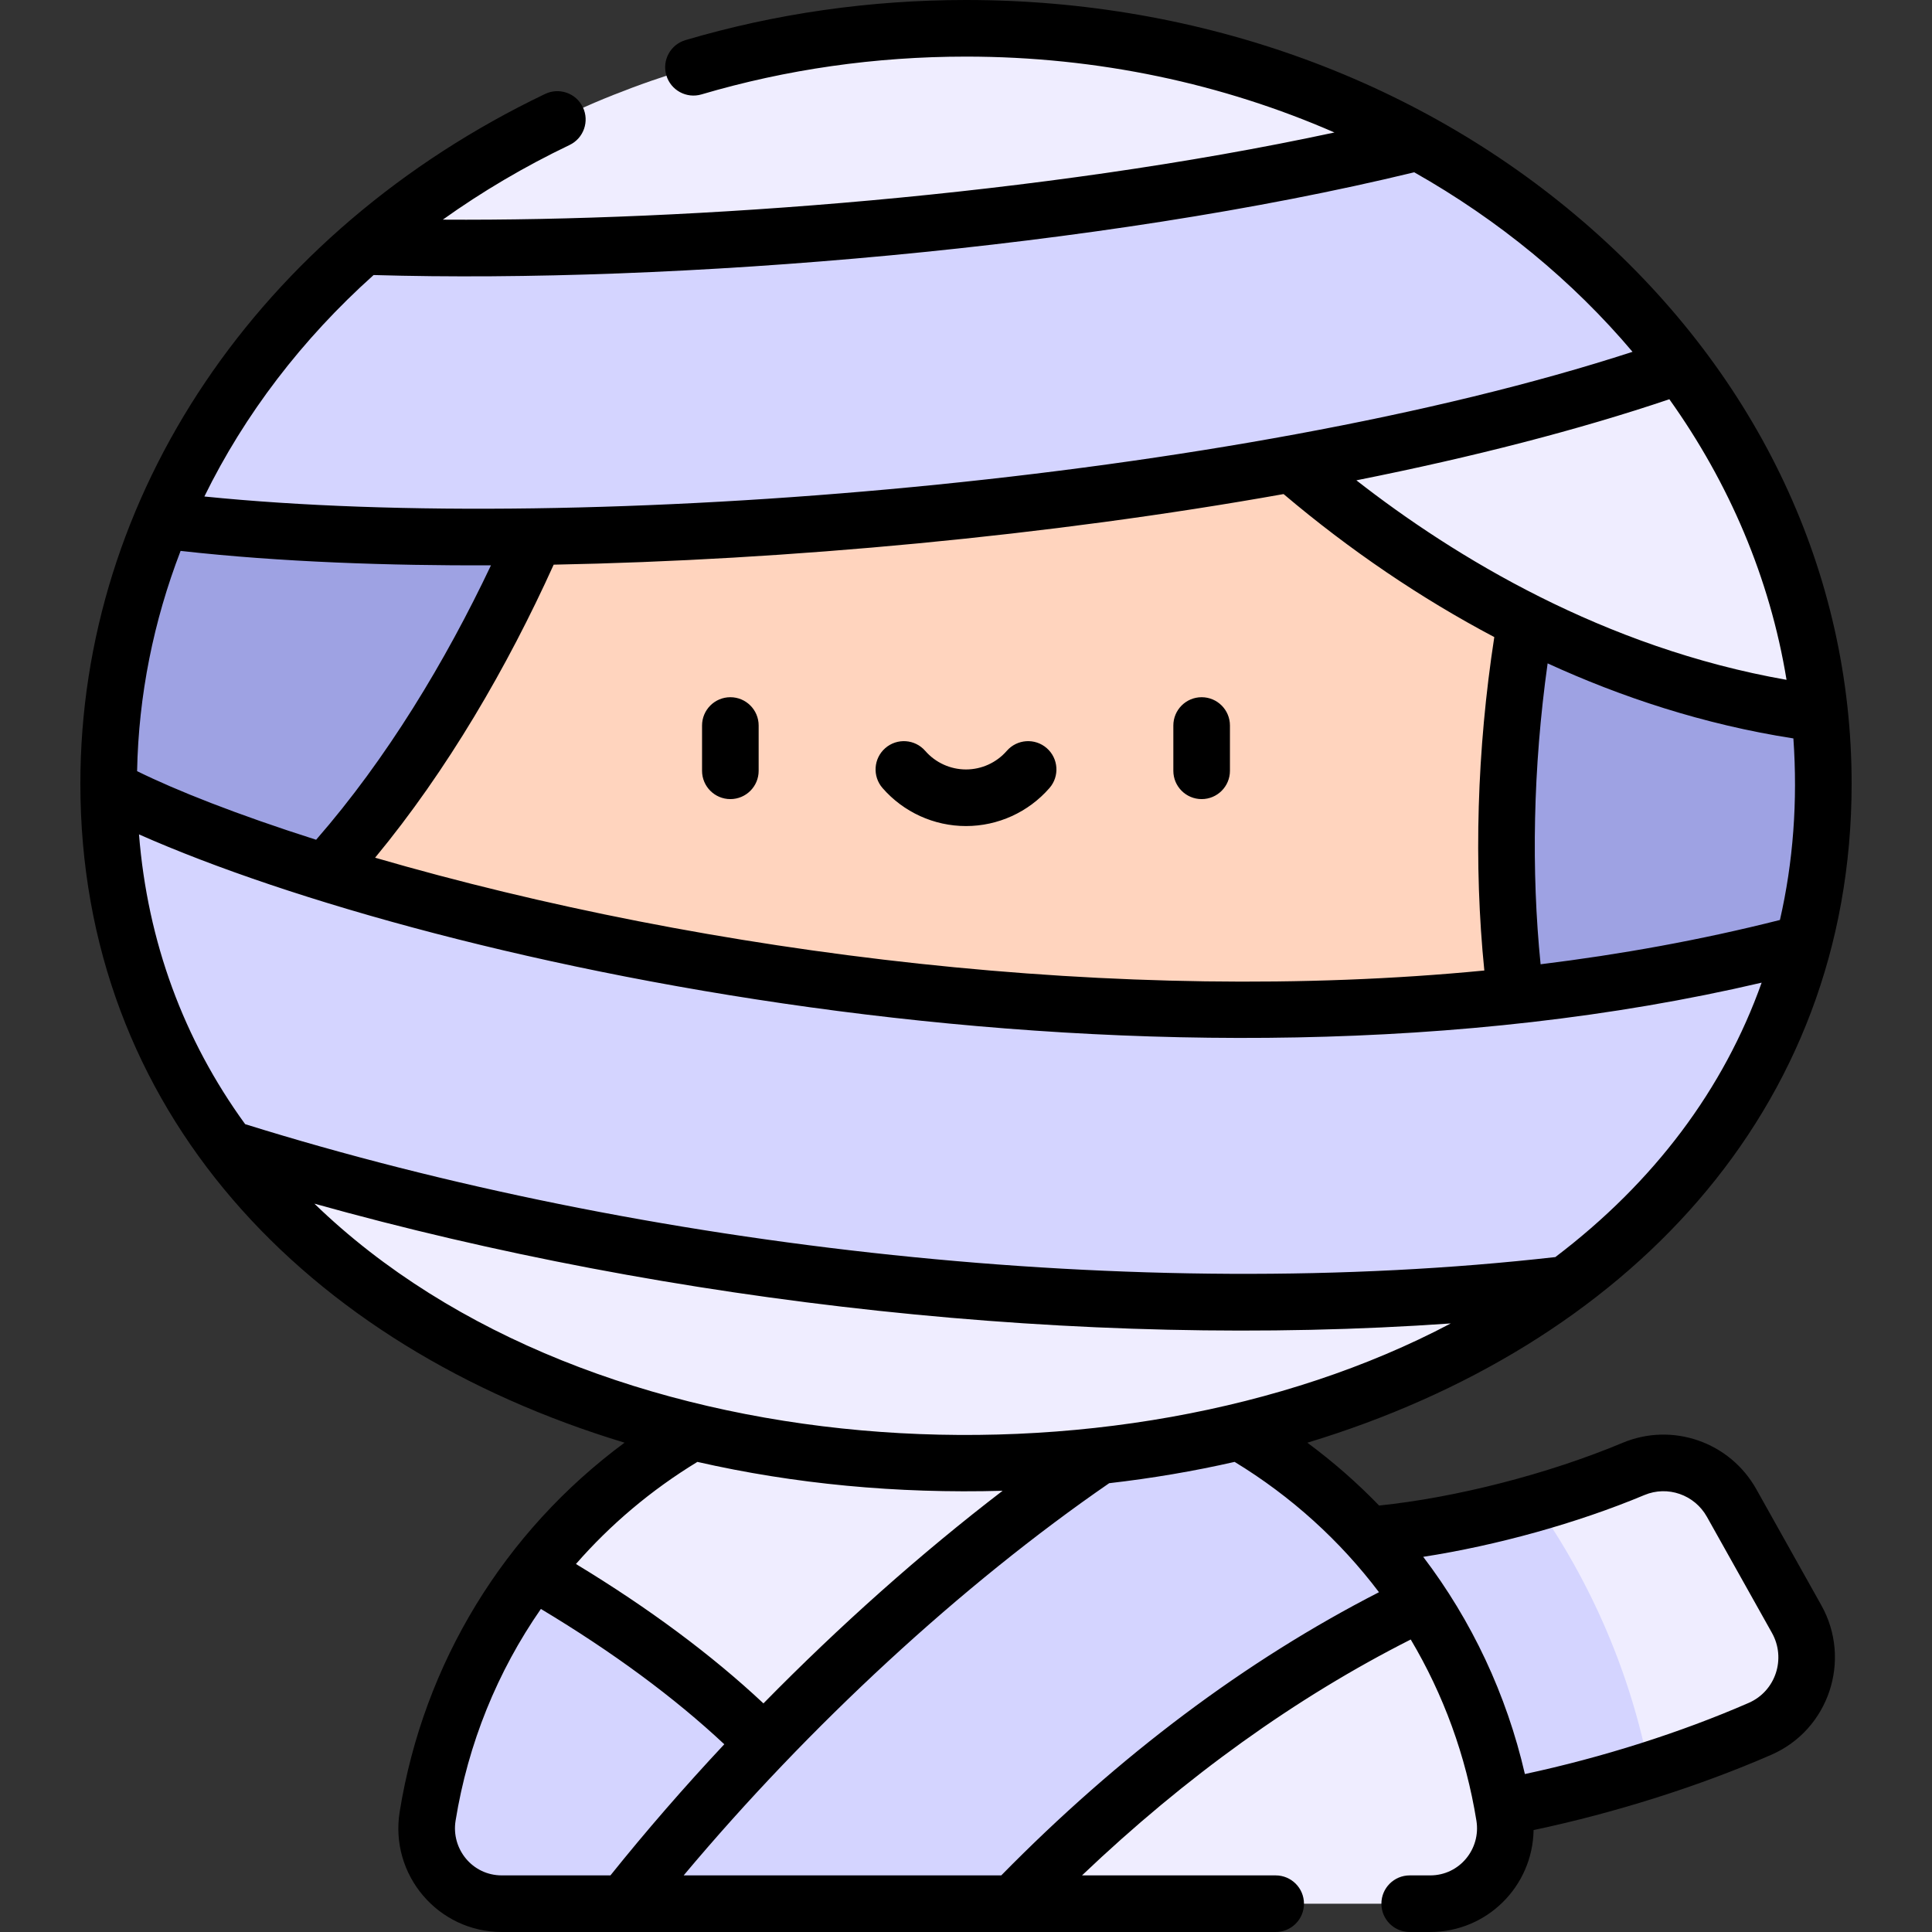<svg id="Capa_1" enable-background="new 0 0 512 512" height="512" viewBox="0 0 512 512" width="512" xmlns="http://www.w3.org/2000/svg"><rect x="0" y="0" width="512" height="512" fill="#333333" stroke="none"/><g><path d="m320.475 480.744 16.118-74.835c21.624 4.659 64.112-3.147 96.302-16.625 9.684-4.055 20.867-.136 25.999 9.023l17.232 30.757c5.974 10.663 1.5 24.21-9.704 29.095-43.729 19.068-104.093 31.601-145.947 22.585z" fill="#efedff"/><path d="m406.909 398.336c-26.424 7.583-54.179 11.051-70.316 7.574l-16.118 74.835c33.099 7.13 77.769.777 116.639-11.62-4.973-25.542-15.333-49.66-30.205-70.789z" fill="#d4d4ff"/><path d="m379.011 504.5c12.301 0 21.619-11.034 19.661-23.179-11.09-68.798-70.745-121.343-142.672-121.343s-131.582 52.545-142.673 121.343c-1.958 12.145 7.36 23.179 19.662 23.179z" fill="#efedff"/><path d="m141.353 416.51c-14.268 18.563-24.136 40.685-28.026 64.811-1.958 12.145 7.36 23.179 19.661 23.179h99.604c-16.439-37.738-55.846-67.568-91.239-87.99z" fill="#d4d4ff"/><path d="m376.561 424.785c-15.412-23.263-37.374-41.806-63.259-52.998-50.321 29.515-106.06 79.836-147.925 132.712h103.102c33.611-34.696 69.762-61.362 108.082-79.714z" fill="#d4d4ff"/><path d="m483.202 207.681c0 110.557-101.722 180.04-227.202 180.04s-227.202-69.483-227.202-180.04 101.722-200.181 227.202-200.181 227.202 89.624 227.202 200.181z" fill="#efedff"/><path d="m398.933 277.786 48.868-60.639-48.868-106.312-98.079-12.525h-89.708l-98.079 12.525-48.869 106.312 48.869 60.639z" fill="#ffd4be"/><path d="m460.749 290.648c14.387-23.977 22.453-51.843 22.453-82.967 0-47.967-19.158-91.988-51.087-126.464-17.917 31.098-29.858 76.603-32.403 124.645-1.108 20.931-.86 52.943 6.829 84.786z" fill="#9ea2e3"/><path d="m256.915 7.51c17.241 43.349 52.132 88.902 94.23 122.773 30.353 24.42 75.447 51.692 131.074 58.826-10.609-101.585-107.348-181.188-225.304-181.599z" fill="#efedff"/><path d="m28.798 207.681c0 21.723 3.943 41.852 11.206 60.188 23.117-11.982 44.937-32.147 65.032-60.157 17.904-24.956 34.09-55.972 45.577-87.334 7.271-19.849-8.831-32.642-28.68-39.912-7.007-2.566-19.767-5.699-33.663-7.807-36.935 35.598-59.472 82.989-59.472 135.022z" fill="#9ea2e3"/><path d="m375.956 37.66c-86.934 21.548-202.656 30.245-279.646 27.64-23.306 20.293-41.653 44.993-53.301 72.569 100.468 12.659 291.536-1.979 402.237-40.978-18.012-23.836-41.669-44.071-69.29-59.231z" fill="#d4d4ff"/><path d="m477.855 249.984c-97.681 25.735-201.303 18.819-272.64 7.981-92.491-14.052-155.809-37.826-176.399-49.046.254 36.75 11.779 68.921 31.686 95.467 102.859 32.431 237.018 49.7 354.509 35.99 30.904-22.94 53.187-53.557 62.844-90.392z" fill="#d4d4ff"/><path d="m465.436 394.642c-7.015-12.52-22.249-17.797-35.438-12.276-19.721 8.257-44.081 14.503-64.522 16.615-5.829-6.027-12.184-11.597-19.019-16.647 83.877-25.38 144.244-87.475 144.244-174.653 0-55.655-24.536-107.923-69.088-147.176-44.282-39.018-103.099-60.505-165.613-60.505-25.432 0-50.445 3.578-74.347 10.633-3.973 1.173-6.242 5.344-5.07 9.317 1.173 3.973 5.343 6.241 9.317 5.07 22.522-6.649 46.107-10.02 70.1-10.02 35.054 0 68.209 7.249 97.64 20.109-77.831 16.735-170.751 23.523-236.292 23.1 10.372-7.404 21.595-14.041 33.592-19.783 3.736-1.789 5.316-6.267 3.527-10.003-1.788-3.736-6.266-5.314-10.003-3.527-75.972 36.362-123.166 106.401-123.166 182.785 0 86.466 59.465 148.991 144.217 174.645-31.825 23.522-53.234 58.358-59.592 97.802-2.697 16.727 10.179 31.872 27.066 31.872h205.079c4.143 0 7.5-3.358 7.5-7.5s-3.357-7.5-7.5-7.5h-51.324c27.471-26.154 56.685-47.139 87.117-62.516 8.665 14.582 14.633 30.817 17.408 48.031 1.201 7.455-4.436 14.485-12.259 14.485h-5.424c-4.143 0-7.5 3.358-7.5 7.5s3.357 7.5 7.5 7.5h5.424c15.009 0 27.164-12.055 27.409-27.011 21.654-4.585 43.782-11.575 63.001-19.954 15.271-6.659 21.38-25.122 13.248-39.636zm6.263-150.838c-21.021 5.324-42.292 9.141-63.425 11.738-2.478-24.645-2.041-51.922 1.863-79.739 19.392 8.889 41.242 16.174 65.127 19.888 1.171 16.646-.052 32.81-3.565 48.113zm-29.303-138c15.82 22.183 26.636 47.375 31.055 74.358-48.459-8.507-87.94-32.54-113.997-52.871 31.011-6.183 59.063-13.421 82.942-21.487zm-49.032 151.392c-95.956 9.308-205.452-4.167-293.958-29.896 19.147-23.158 35.093-50.604 47.324-77.657 61.738-1.174 131.536-7.659 193.433-18.709 17.563 14.874 36.441 27.658 55.84 37.9-4.614 29.9-5.476 60.265-2.639 88.362zm-294.355-184.307c79.669 2.348 192.951-7.123 275.774-27.231 22.404 12.677 42.018 28.829 57.854 47.579-104.878 34.09-277.087 48.624-378.477 38.341 10.67-21.758 25.86-41.672 44.849-58.689zm-51.149 73.106c26.628 2.995 55.661 3.923 82.247 3.831-12.054 25.436-27.591 51.231-46.332 72.719-21.07-6.708-37.255-13.143-47.444-18.182.393-20.154 4.375-39.807 11.529-58.368zm17.107 151.918c-16.328-22.47-25.862-48.365-28.131-76.789 79.412 35.163 270.918 76.519 430.018 39.291-10.021 28.17-28.438 52.806-54.672 72.723-110.851 12.581-241.554-2.277-347.215-35.225zm18.347 21.069c94.723 26.497 203.425 38.621 301.161 31.741-88.596 46.808-227.805 39.322-301.161-31.741zm101.499 68.437c25.612 5.834 52.813 8.45 80.89 7.653-21.594 16.539-43.161 35.735-63.383 56.346-13.693-12.834-30.353-25.219-49.689-36.941 9.153-10.481 19.968-19.624 32.182-27.058zm-51.824 109.581c-7.842 0-13.456-7.048-12.257-14.485 3.3-20.47 11.104-39.563 22.607-56.128 19.042 11.422 35.342 23.448 48.605 35.862-10.58 11.303-20.704 22.949-30.172 34.75h-28.783zm132.357 0h-84.168c33.314-39.739 73.693-77.019 112.767-103.935 11.36-1.303 22.462-3.191 33.242-5.647 15.036 9.153 27.947 20.899 38.254 34.537-35.273 18.07-68.896 43.274-100.095 75.045zm198.08-45.715c-18.084 7.884-38.891 14.478-59.315 18.857-4.86-21.099-14.086-40.654-26.945-57.563 19.421-3.005 40.818-8.92 58.626-16.377 6.152-2.574 13.272-.096 16.559 5.772l17.232 30.757c3.812 6.804.989 15.438-6.157 18.554zm-269.875-266.514c-4.142 0-7.5 3.358-7.5 7.5v12c0 4.142 3.358 7.5 7.5 7.5s7.5-3.358 7.5-7.5v-12c0-4.142-3.358-7.5-7.5-7.5zm124.897 0c-4.142 0-7.5 3.358-7.5 7.5v12c0 4.142 3.358 7.5 7.5 7.5 4.143 0 7.5-3.358 7.5-7.5v-12c0-4.142-3.357-7.5-7.5-7.5zm-41.058 13.488c-3.122-2.721-7.861-2.396-10.581.727-2.729 3.132-6.669 4.928-10.81 4.928s-8.081-1.796-10.81-4.928c-2.722-3.123-7.458-3.447-10.582-.727-3.122 2.722-3.448 7.459-.727 10.582 5.579 6.401 13.641 10.073 22.119 10.073s16.54-3.671 22.118-10.073c2.723-3.123 2.396-7.861-.727-10.582z"/></g></svg>